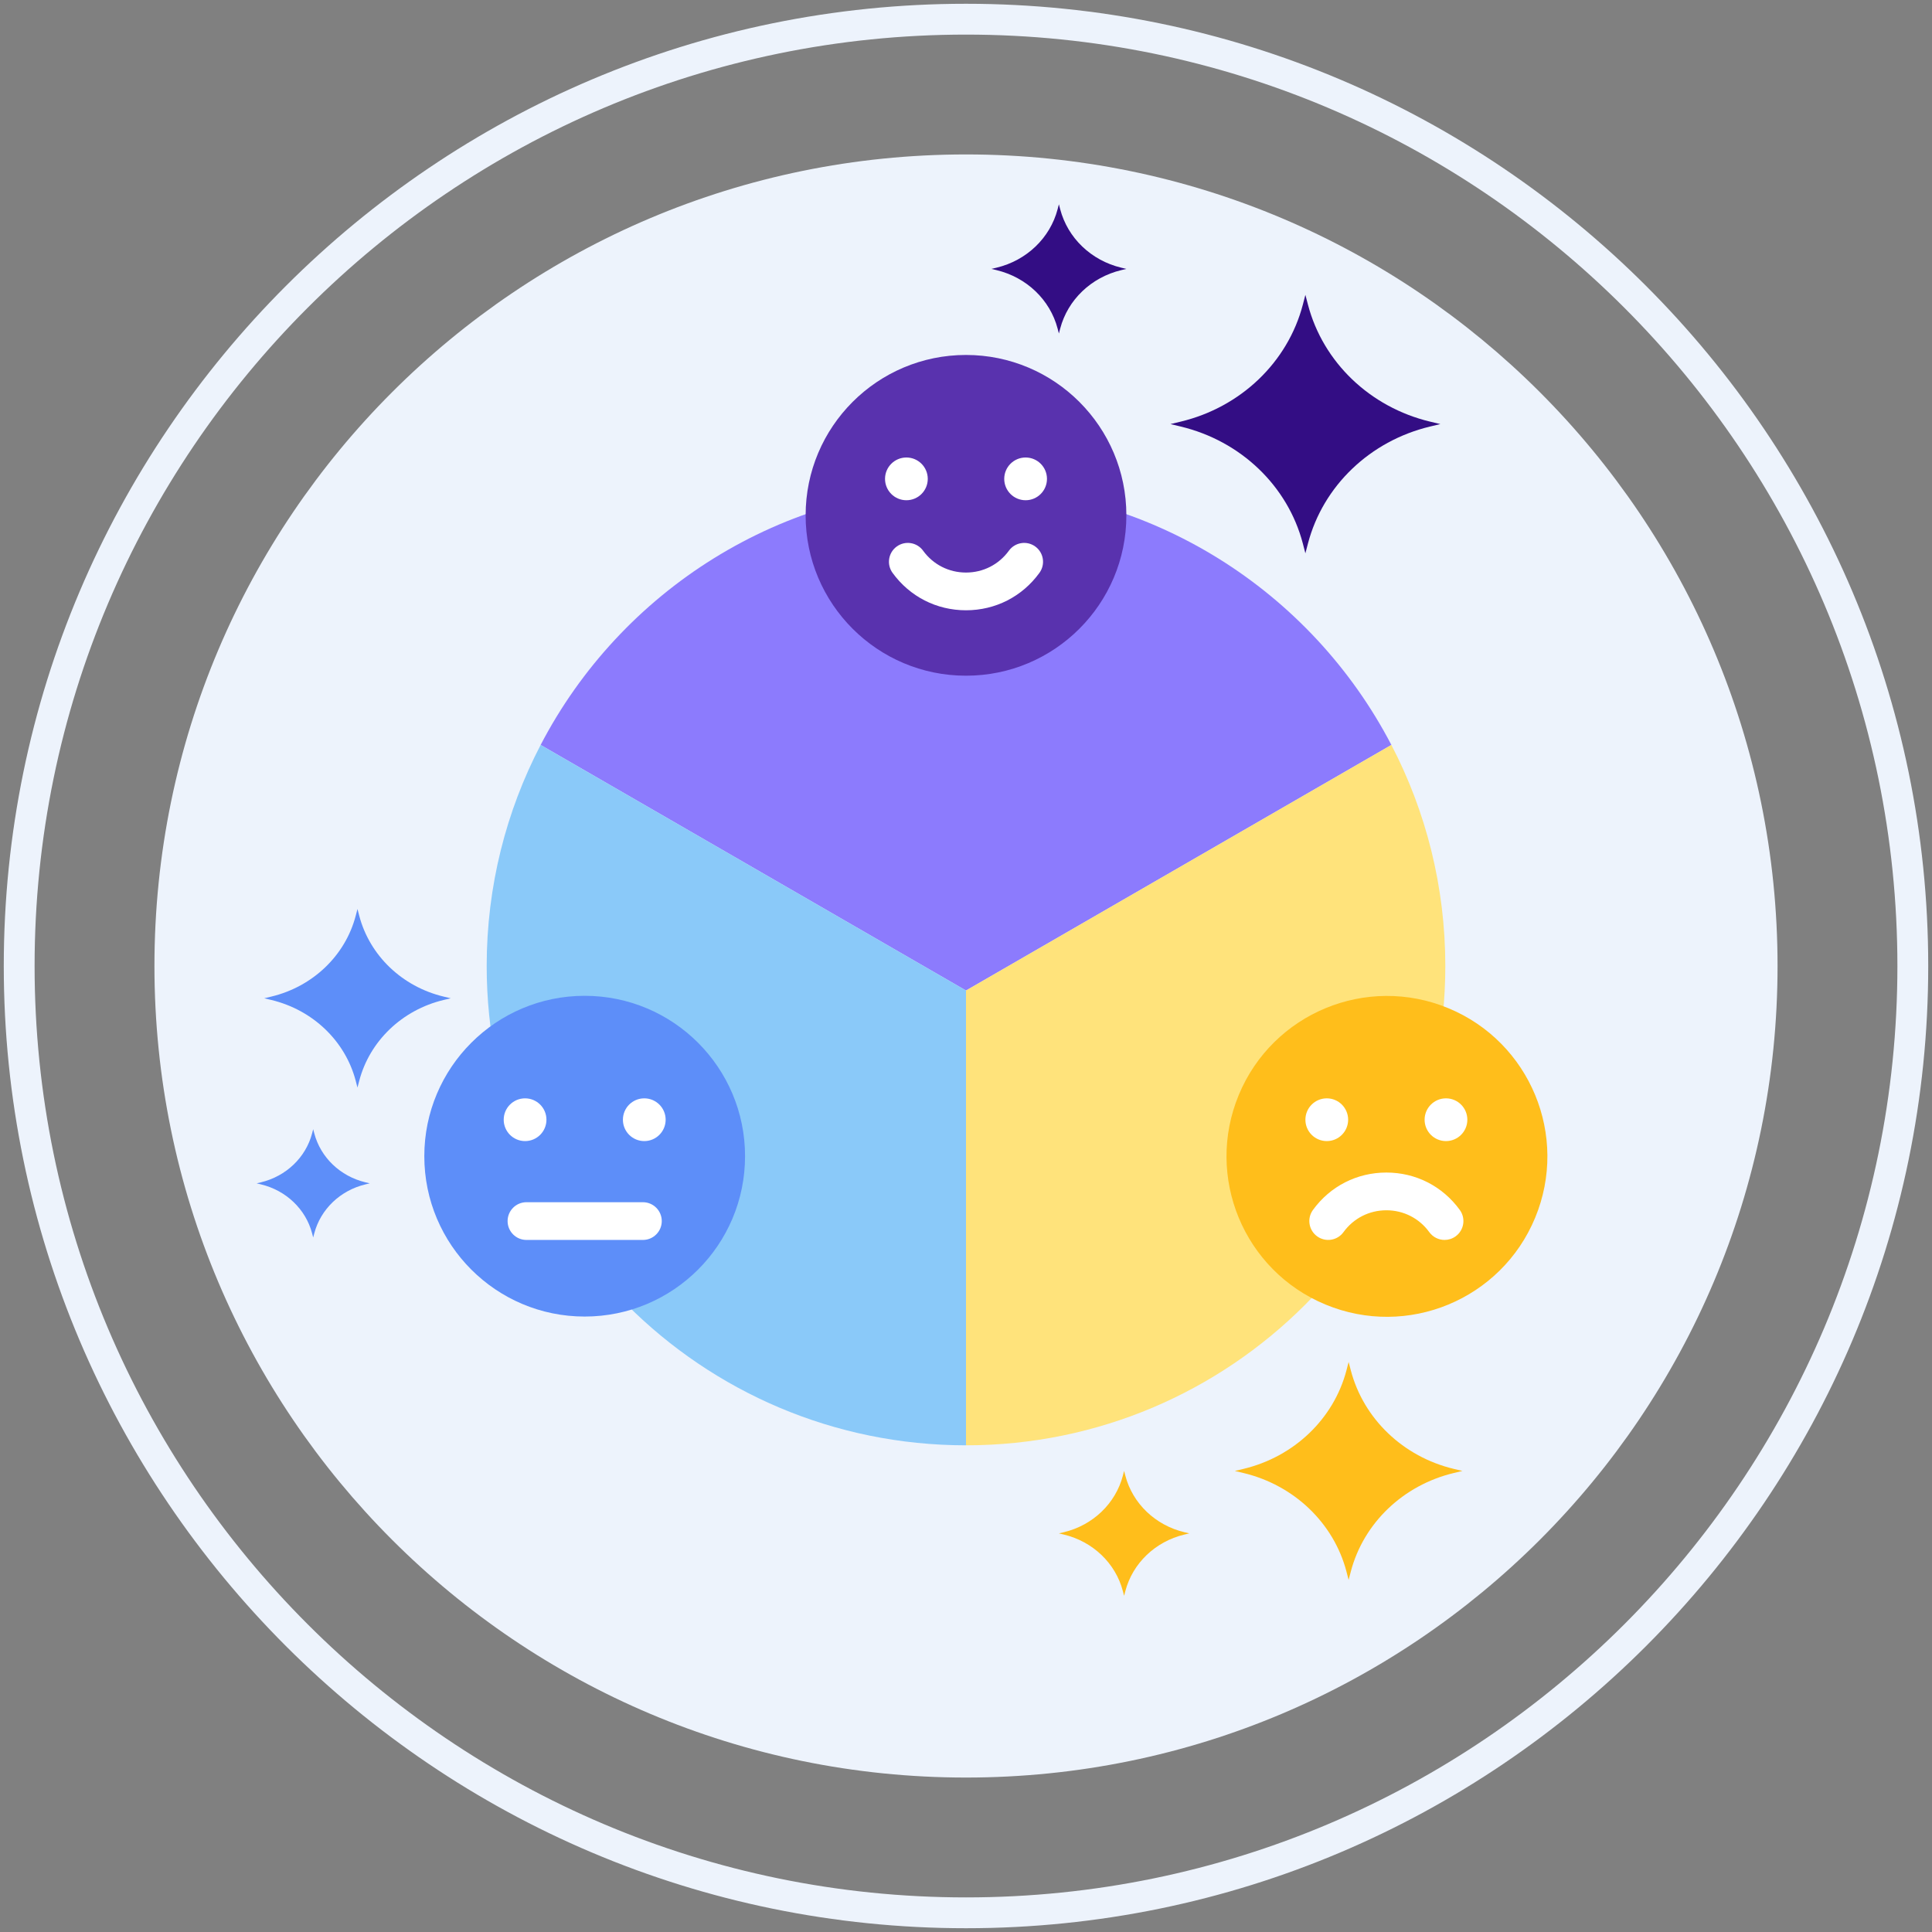 <?xml version="1.0" encoding="utf-8"?>
<!-- Generator: Adobe Illustrator 22.0.1, SVG Export Plug-In . SVG Version: 6.00 Build 0)  -->
<svg version="1.1" id="Layer_1" xmlns="http://www.w3.org/2000/svg" xmlns:xlink="http://www.w3.org/1999/xlink" x="0px" y="0px"
	 viewBox="0 0 512 512" style="enable-background:new 0 0 512 512;" xml:space="preserve">
<rect x="0" y="0" width="512" height="512" fill="#808080" stroke="none"/>
<style type="text/css">
	.st0{fill:#330D84;}
	.st1{fill:#EDF3FC;}
	.st2{fill:#5932AE;}
	.st3{fill:#FFFFFF;}
	.st4{fill:#FFE37B;}
	.st5{fill:#5D8EF9;}
	.st6{fill:#8C7BFD;}
	.st7{fill:#8AC9F9;}
	.st8{fill:#FFBE1B;}
	.st9{fill:#6857E5;}
</style>
<g>
	<g>
		<g>
			<path class="st1" d="M255.999,40.928c-118.778,0-215.071,96.294-215.071,215.074c0,118.776,96.293,215.068,215.071,215.068
				c118.778,0,215.071-96.292,215.071-215.068C471.07,137.222,374.777,40.928,255.999,40.928z"/>
		</g>
	</g>
	<g>
		<g>
			<path class="st1" d="M255.999,1C115.391,1,1,115.392,1,256.002C1,396.609,115.391,511,255.999,511S511,396.609,511,256.002
				C511,115.392,396.607,1,255.999,1z M255.999,502.832c-136.103,0-246.83-110.728-246.83-246.83
				c0-136.104,110.727-246.833,246.83-246.833c136.102,0,246.832,110.729,246.832,246.833
				C502.831,392.104,392.101,502.832,255.999,502.832z"/>
		</g>
	</g>
	<g>
		<g>
			<path class="st6" d="M256,128.977c-49.022,0-91.551,27.773-112.728,68.44L255.999,262.5l112.729-65.084
				C347.55,156.75,305.021,128.977,256,128.977z"/>
		</g>
	</g>
	<g>
		<g>
			<path class="st4" d="M368.727,197.416L255.999,262.5v120.523H256c70.153,0,127.023-56.87,127.023-127.023
				C383.023,234.869,377.856,214.946,368.727,197.416z"/>
		</g>
	</g>
	<g>
		<g>
			<path class="st7" d="M143.272,197.417c-9.129,17.53-14.295,37.452-14.295,58.583c0,70.153,56.87,127.023,127.023,127.023V262.5
				L143.272,197.417z"/>
		</g>
	</g>
	<g>
		<g>
			<circle class="st2" cx="256" cy="136.568" r="42.5"/>
		</g>
	</g>
	<g>
		<g>
			<path class="st3" d="M240.205,121.242c-3.128,0-5.663,2.536-5.663,5.663c0,3.128,2.536,5.664,5.663,5.664
				s5.663-2.536,5.663-5.664C245.868,123.777,243.333,121.242,240.205,121.242z"/>
		</g>
	</g>
	<g>
		<g>
			<path class="st3" d="M271.795,121.242c-3.128,0-5.663,2.536-5.663,5.663c0,3.128,2.536,5.664,5.663,5.664
				c3.128,0,5.663-2.536,5.663-5.664C277.458,123.777,274.923,121.242,271.795,121.242z"/>
		</g>
	</g>
	<g>
		<g>
			<path class="st3" d="M274.355,144.83c-2.232-1.623-5.36-1.127-6.984,1.106c-2.675,3.682-6.82,5.794-11.372,5.794
				s-8.696-2.112-11.372-5.794c-1.622-2.234-4.75-2.729-6.984-1.106c-2.234,1.623-2.729,4.75-1.106,6.984
				c4.578,6.302,11.672,9.916,19.461,9.916s14.883-3.614,19.461-9.916C277.084,149.58,276.589,146.453,274.355,144.83z"/>
		</g>
	</g>
	<g>
		<g>
			<circle class="st5" cx="154.946" cy="306.399" r="42.5"/>
		</g>
	</g>
	<g>
		<g>
			<path class="st3" d="M139.151,291.073c-3.128,0-5.663,2.536-5.663,5.664c0,3.127,2.536,5.663,5.663,5.663
				s5.663-2.536,5.663-5.663C144.814,293.608,142.279,291.073,139.151,291.073z"/>
		</g>
	</g>
	<g>
		<g>
			<path class="st3" d="M170.741,291.073c-3.128,0-5.663,2.536-5.663,5.664c0,3.127,2.535,5.663,5.663,5.663
				c3.128,0,5.663-2.536,5.663-5.663C176.404,293.608,173.868,291.073,170.741,291.073z"/>
		</g>
	</g>
	<g>
		<g>
			<path class="st3" d="M170.374,318.598h-30.855c-2.761,0-5,2.239-5,5s2.239,5,5,5h30.855c2.761,0,5-2.239,5-5
				S173.135,318.598,170.374,318.598z"/>
		</g>
	</g>
	<g>
		<g>
			
				<ellipse transform="matrix(0.383 -0.924 0.924 0.383 -56.272 528.582)" class="st8" cx="367.403" cy="306.399" rx="42.5" ry="42.5"/>
		</g>
	</g>
	<g>
		<g>
			<path class="st3" d="M351.609,291.073c-3.128,0-5.663,2.536-5.663,5.664c0,3.127,2.536,5.663,5.663,5.663
				c3.128,0,5.663-2.536,5.663-5.663C357.272,293.608,354.736,291.073,351.609,291.073z"/>
		</g>
	</g>
	<g>
		<g>
			<path class="st3" d="M383.198,291.073c-3.128,0-5.663,2.536-5.663,5.664c0,3.127,2.536,5.663,5.663,5.663
				c3.128,0,5.663-2.536,5.663-5.663C388.862,293.608,386.326,291.073,383.198,291.073z"/>
		</g>
	</g>
	<g>
		<g>
			<path class="st3" d="M386.865,320.653c-4.579-6.302-11.672-9.916-19.461-9.916s-14.883,3.614-19.461,9.916
				c-1.623,2.234-1.128,5.361,1.106,6.984c2.235,1.624,5.361,1.129,6.984-1.106c2.675-3.682,6.82-5.794,11.372-5.794
				s8.696,2.112,11.372,5.794c0.979,1.347,2.503,2.062,4.049,2.062c1.019,0,2.048-0.311,2.935-0.956
				C387.993,326.014,388.488,322.887,386.865,320.653z"/>
		</g>
	</g>
	<g>
		<g>
			<path class="st8" d="M313.865,406.05c-7.696-1.848-13.704-7.607-15.637-14.976l-0.33-1.259l-0.327,1.259
				c-1.932,7.369-7.942,13.128-15.641,14.976l-1.311,0.313l1.311,0.314c7.699,1.847,13.709,7.604,15.641,14.975l0.327,1.258
				l0.33-1.258c1.933-7.371,7.94-13.128,15.637-14.975l1.316-0.314L313.865,406.05z"/>
		</g>
	</g>
	<g>
		<g>
			<path class="st8" d="M385.259,389.268c-13.429-3.224-23.911-13.272-27.285-26.13l-0.575-2.198l-0.57,2.198
				c-3.37,12.857-13.858,22.906-27.292,26.13l-2.287,0.547l2.287,0.549c13.434,3.223,23.922,13.269,27.292,26.13l0.57,2.196
				l0.575-2.196c3.374-12.861,13.856-22.907,27.285-26.13l2.297-0.549L385.259,389.268z"/>
		</g>
	</g>
	<g>
		<g>
			<path class="st0" d="M378.982,111.736c-15.927-3.824-28.358-15.741-32.359-30.99l-0.682-2.606l-0.676,2.606
				c-3.997,15.249-16.435,27.166-32.367,30.99l-2.713,0.649l2.713,0.651c15.932,3.822,28.37,15.736,32.367,30.989l0.676,2.604
				l0.682-2.604c4.001-15.253,16.432-27.167,32.359-30.989l2.724-0.651L378.982,111.736z"/>
		</g>
	</g>
	<g>
		<g>
			<path class="st0" d="M297.138,70.938c-7.963-1.912-14.179-7.871-16.179-15.495l-0.341-1.303l-0.338,1.303
				c-1.999,7.625-8.218,13.583-16.184,15.495l-1.356,0.324l1.356,0.326c7.966,1.911,14.185,7.868,16.184,15.494l0.338,1.303
				l0.341-1.303c2-7.626,8.216-13.583,16.179-15.494l1.362-0.326L297.138,70.938z"/>
		</g>
	</g>
	<g>
		<g>
			<path class="st5" d="M117.563,264.106c-11.004-2.642-19.594-10.876-22.358-21.412l-0.472-1.801l-0.467,1.801
				c-2.762,10.536-11.356,18.77-22.364,21.412l-1.874,0.448l1.874,0.45c11.008,2.641,19.602,10.873,22.364,21.412l0.467,1.8
				l0.472-1.8c2.764-10.539,11.354-18.771,22.358-21.412l1.882-0.45L117.563,264.106z"/>
		</g>
	</g>
	<g>
		<g>
			<path class="st5" d="M96.844,313.326c-6.674-1.602-11.883-6.596-13.56-12.986l-0.286-1.092l-0.283,1.092
				c-1.675,6.39-6.887,11.384-13.563,12.986l-1.137,0.272l1.137,0.273c6.676,1.602,11.888,6.594,13.563,12.986l0.283,1.092
				l0.286-1.092c1.677-6.392,6.886-11.384,13.56-12.986l1.142-0.273L96.844,313.326z"/>
		</g>
	</g>
</g>
</svg>
